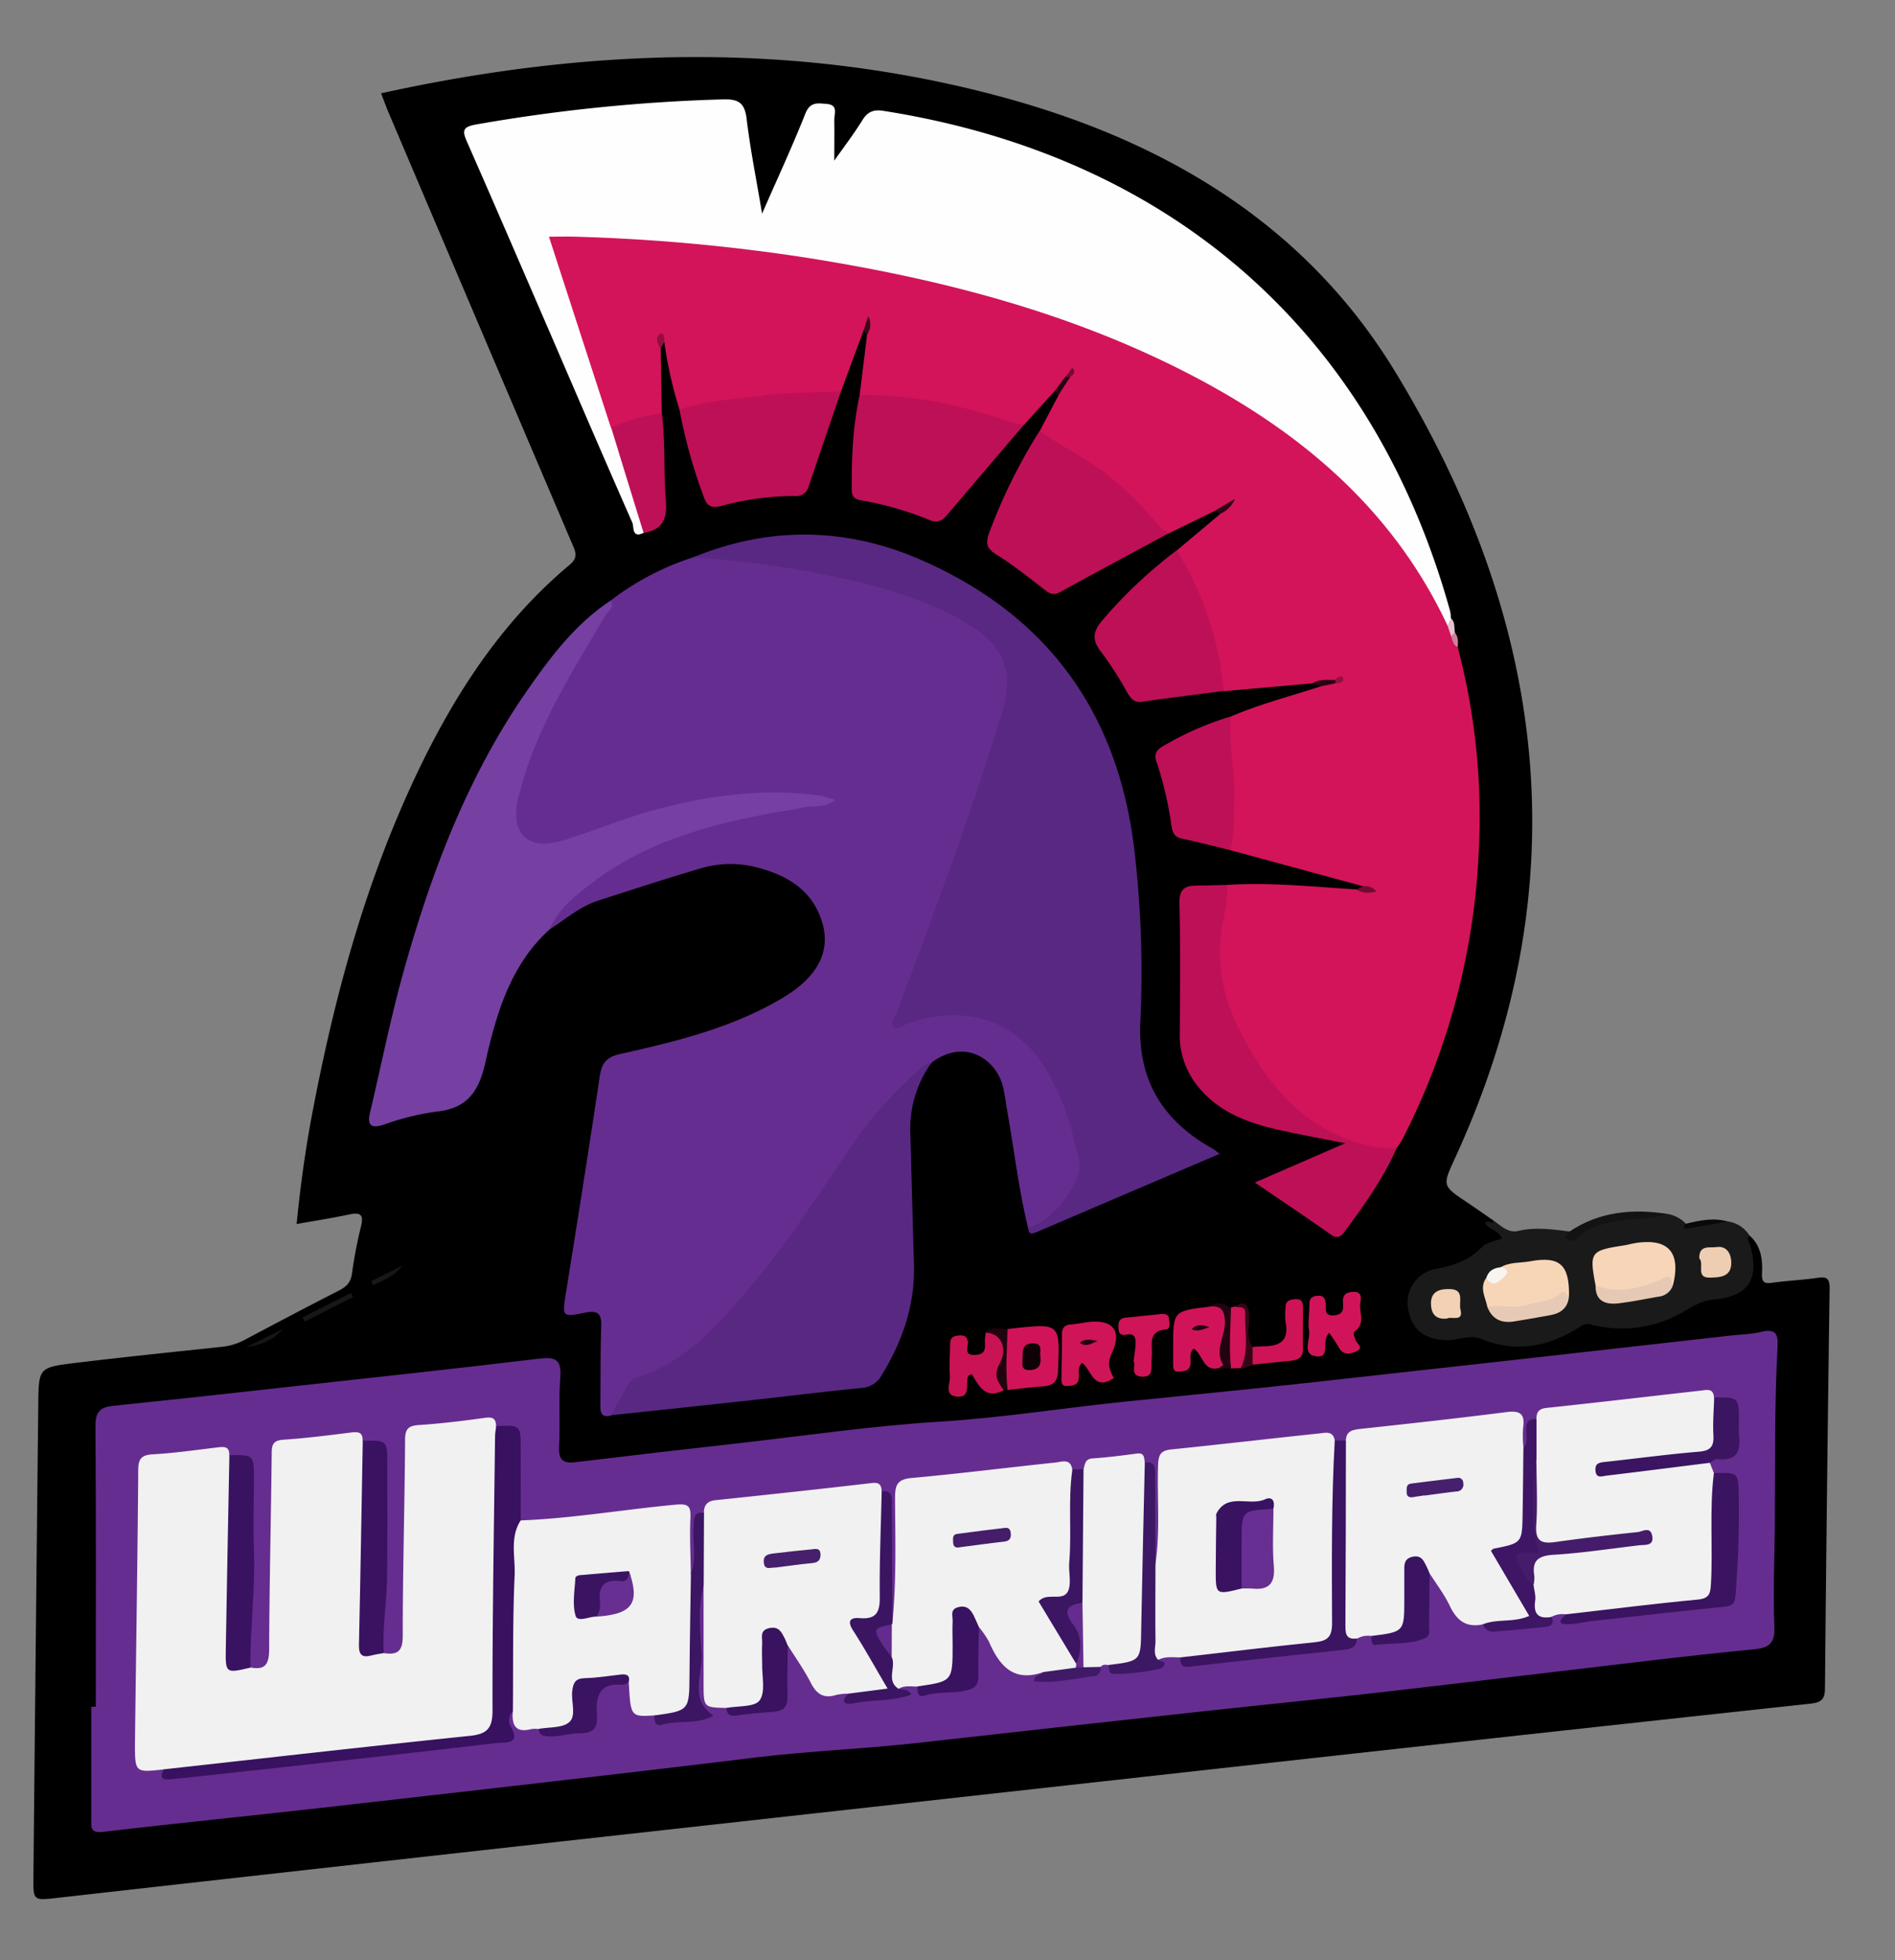 <svg id="Layer_1" data-name="Layer 1" xmlns="http://www.w3.org/2000/svg" viewBox="0 0 525.72 543.67"><rect x="0" y="0" width="525.72" height="543.67" fill="#808080" stroke="none"/><defs><style>.cls-1{fill:#1a1a1a;}.cls-2{fill:#131313;}.cls-3{fill:#090909;}.cls-4{fill:#d3145a;}.cls-5{fill:#662d90;}.cls-6{fill:#fefefe;}.cls-7{fill:#592883;}.cls-8{fill:#7540a2;}.cls-9{fill:#be1057;}.cls-10{fill:#d11459;}.cls-11{fill:#d01458;}.cls-12{fill:#c91355;}.cls-13{fill:#ce1357;}.cls-14{fill:#cf1458;}.cls-15{fill:#d21459;}.cls-16{fill:#22030f;}.cls-17{fill:#21030e;}.cls-18{fill:#350516;}.cls-19{fill:#181717;}.cls-20{fill:#171616;}.cls-21{fill:#181616;}.cls-22{fill:#300415;}.cls-23{fill:#260310;}.cls-24{fill:#740a32;}.cls-25{fill:#920e3e;}.cls-26{fill:#2a0412;}.cls-27{fill:#3f051b;}.cls-28{fill:#e3c1ce;}.cls-29{fill:#ce809c;}.cls-30{fill:#f7d5b8;}.cls-31{fill:#f7d6b8;}.cls-32{fill:#e7cab6;}.cls-33{fill:#e5c9b5;}.cls-34{fill:#eeceb3;}.cls-35{fill:#f2d1b5;}.cls-36{fill:#f8f4f1;}.cls-37{fill:#730b33;}.cls-38{fill:#970e40;}.cls-39{fill:#f1f1f1;}.cls-40{fill:#381160;}.cls-41{fill:#391361;}.cls-42{fill:#391261;}.cls-43{fill:#3a1361;}.cls-44{fill:#3b1462;}.cls-45{fill:#3e1665;}.cls-46{fill:#3b1562;}.cls-47{fill:#3c1563;}.cls-48{fill:#3d1864;}.cls-49{fill:#3a1462;}.cls-50{fill:#391260;}.cls-51{fill:#401a66;}.cls-52{fill:#22030e;}.cls-53{fill:#100107;}.cls-54{fill:#441c6a;}.cls-55{fill:#46206c;}.cls-56{fill:#451d6b;}.cls-57{fill:#642c8f;}.cls-58{fill:#622b8d;}.cls-59{fill:#672f91;}</style></defs><path d="M485.3,342.61c3.23,2.79,3.72,6.65,3.52,10.46-.14,2.74.76,3,3,2.67,4.12-.57,8.3-.73,12.41-1.34,2.57-.38,3.39.19,3.35,2.94q-.78,55.44-1.29,110.89c0,3-1,3.94-3.88,4.25q-92.32,10-184.63,20.26-81.13,9-162.26,18-70,7.79-139.93,15.66c-6.32.71-6.38.7-6.32-5.77q.64-65.69,1.35-131.38c.11-9.89.21-10,10.1-11.23,13.38-1.62,26.79-3,40.2-4.42a17.44,17.44,0,0,0,6.66-1.84c8.8-4.67,17.61-9.31,26.48-13.85,2.07-1.06,3.28-2.27,3.6-4.77a124.26,124.26,0,0,1,2.54-13.22c.77-3.23-.43-3.68-3.23-3.11-4.69,1-9.43,1.73-14.68,2.67,1-10.07,2.3-19.74,4.09-29.35,6.14-32.76,14.72-64.79,29-95C125.89,192.9,139,172.56,158,156.68c2.5-2.08,1.68-3.63.72-5.88Q133.2,91,107.81,31.24c-.71-1.67-1.32-3.38-2.09-5.36,57.51-12.67,114.74-14.42,171.71.87C323,39,362,62,387,103c42.37,69.55,51.51,142.49,16.6,218.33-3.47,7.55-3.5,7.52,3.48,12.19,2.47,1.66,4.91,3.38,7.36,5.07-1.09,2.73,4.42,2.61,2.48,5.48-1.23,1.83-3.95,1.82-5.49,3.32-3.49,3.42-7.78,4.82-12.43,5.85-4.86,1.08-7.33,4.7-6.85,9,.58,5.19,3.59,8.1,9.05,7.93a77.07,77.07,0,0,1,15.14,1.46c6.92,1.12,14.31.2,20.61-4a7.17,7.17,0,0,1,5.55-1.43c9.47,1.58,18.53.89,26.34-5.56,1.82-1.51,4.06-1.26,6.18-1.55,8.59-1.17,10.76-4.15,9.53-12.79C484.35,345.09,483,343.41,485.3,342.61Z"/><path class="cls-1" d="M485.3,342.61c-.8,1,0,1.92.26,2.79,2.57,9.37-.39,14.11-10.06,15-3.29.3-5.48,1.68-8.22,3.28A34.15,34.15,0,0,1,443,367.75c-1.59-.32-2.68-1.07-4.5.11-8.53,5.54-17.69,7.51-27.5,3.51-3.46-1.42-6.75.57-10.22.31-6.12-.45-9.23-3-10.24-9.35A9.51,9.51,0,0,1,398,352c5-.93,9.45-2.31,13.11-6.11,1.26-1.31,3.56-1.6,5.57-2.43-.92-2.19-3.4-2.43-4.61-4.06.38-1.55,2,.53,2.4-.83,2,1.52,4.09,3.46,6.7,2.83,4.84-1.15,9.54-.44,14.31.15.3.64.68,1.15,1.44.6,7.73-5.5,16.7-5.19,25.54-5.5a9.32,9.32,0,0,1,5.27,2.75c3.95.75,7.79-.7,11.7-.62A8.3,8.3,0,0,1,485.3,342.61Z"/><path class="cls-2" d="M462.41,336.65c-4,1.65-8.33,1.11-12.48,1.81-4.46.75-8.81,1.48-12.13,4.76-1.28,1.26-2.39,1.22-3.35.18-.74-.81.88-1.08,1-1.85C443.71,336,452.86,335.22,462.41,336.65Z"/><path class="cls-3" d="M479.38,338.78c-3.94.7-7.88,1.4-11.82,2.05-.12,0-.47-.48-.44-.7s.36-.49.56-.73C471.54,338.46,475.41,337.65,479.38,338.78Z"/><path class="cls-4" d="M292.47,108.61l-8.19,9c-2,1.55-4.1.94-6.16.23A126.35,126.35,0,0,0,242.63,111a6.15,6.15,0,0,1-4.14-1.39l2.07-16.89a9.35,9.35,0,0,0,.28-4c.44,1-.12,2.08-1.26,2.93l-6.27,16.9c-4.51,2.6-9.65,2-14.44,2.25-8.27.43-16.38,1.74-24.55,2.81-1.94.26-3.89.9-5.82-.07a113.91,113.91,0,0,1-4.21-18.7c-.29-.25-.45-1-.83-.69a1.92,1.92,0,0,0-.17,2.44q.14,9,.29,18a30.33,30.33,0,0,1-14.29,4.28c-1.89-1.15-2.38-3.15-3-5-4.66-14.42-9.07-28.91-13.75-43.32-1.57-4.84-.68-6,4.37-6.24,8.33-.38,16.63.64,24.9,1.21A489.17,489.17,0,0,1,251,75.18c31.77,6.83,62.34,16.88,90.46,33.47,22.4,13.2,41.71,29.73,55,52.51a80.91,80.91,0,0,1,5.48,11.18,22.79,22.79,0,0,1,1.09,3.43c.66,1.15.55,2.6,1.38,3.68a185,185,0,0,1,5.8,57.31A193.48,193.48,0,0,1,389,316.11a25.89,25.89,0,0,1-1.63,2.44c-2.45,1.83-5.08,1.15-7.67.46-19.95-5.3-31.52-19.17-39-37.58-4.91-12.08-4.35-23.95-.33-36,12-.78,24,.51,36,1.26,1.35.93,2.62-.36,3.34,0-.25,0-.87-.48-1.53-.89l-36.84-10a5.07,5.07,0,0,1-.84-3.3,131.23,131.23,0,0,0-.51-25.22c-.31-2.87-.72-6,1.45-8.55,8.07-3.45,16.55-5.64,24.87-8.34.89-1.25,2.19-1.34,3.51-1.27a1.08,1.08,0,0,1,.83,0c-.35-.54-.74.12-1.13,0-1.77.27-3.57-.26-5.28.39l-24.82,2.2c-1.69-1.84-1.68-4.26-2.12-6.48-2-9.92-4.84-19.54-9.93-28.37-.75-1.29-1.51-2.59-.92-4.18l12-10.07a5.76,5.76,0,0,1,1.53-1.83c.62-.26-.14-.57-.21-.35-.35,1.13-1.65.59-2.43,1.11l-12.67,6.19c-1.95,1-3.15-.19-4.25-1.52-8.17-9.92-18.27-17.41-29.47-23.54-1.16-.63-3.05-1-2.52-3.09l5.15-9.79c.06-1.91,1.57-3.08,2.32-4.58a.5.5,0,0,0,.12-.7,4.49,4.49,0,0,1-.21.84A8.91,8.91,0,0,1,292.47,108.61Z"/><path class="cls-5" d="M169.42,166.56a75.06,75.06,0,0,1,22.94-12c6.49-1.84,12.86,0,19.23.74,16.92,2,33.47,5.64,49.26,12.22A48.73,48.73,0,0,1,273.19,175c7.1,5.88,9.05,13.08,6.34,21.9-5.19,16.86-10.73,33.6-16.78,50.17-4.28,11.69-8.77,23.31-13.16,35.58,3.48,0,6.18-1.31,9-1.78,13.17-2.24,23.55,2.26,31.25,13,5.85,8.15,8.88,17.48,10.5,27.26,1.37,8.32-7.09,19.07-15.08,19.57-2.66-10.77-3.9-21.8-5.85-32.7-.4-2.28-.64-4.61-1.22-6.84-1.88-7.25-10.35-13.37-19.68-6.5-7.72,7.75-15.82,15.33-21.72,24.52-10.63,16.55-21.89,32.6-35.12,47.13-6.47,7.1-13.89,13.42-23.32,16.61a7.43,7.43,0,0,0-4.24,4c-1.16,2.2-2.29,4.46-4.66,5.68-2.88.7-2.91-1.17-2.89-3.16.07-7.16,0-14.33.23-21.48.14-3.63-.9-4.63-4.57-3.88-6.33,1.29-6.27,1.06-5.2-5.61,3.19-19.85,6.35-39.71,9.3-59.59.55-3.74,1.56-5.63,5.75-6.56,15.57-3.49,31.14-7.26,45.06-15.56,10.72-6.4,14.1-14.34,10-23.57-3.18-7.1-9.41-10.51-16.57-12.46a28.91,28.91,0,0,0-15.79,0c-9.72,2.85-19.38,6-29,9.12-5,1.62-8.89,5.13-13.23,7.88-1.57-2.89,1-4.22,2.36-5.86,9.66-11.31,22.55-17.36,36.25-22,11.09-3.79,22.55-5.85,34.11-7.47a9.67,9.67,0,0,1,5,.18c-22.1-3.7-43,.78-66.31,9.37-3.9,1.44-7.74,3-12,3-7,0-9.88-2.69-9.71-9.6.18-7.48,2.86-14.34,6-21C154.26,191.19,161,178.38,169.42,166.56Z"/><path class="cls-5" d="M26.58,473.35c0-26,.1-51.94-.1-77.92,0-3.95,1.4-5.16,4.92-5.53q24.56-2.55,49.1-5.31c23-2.54,45.94-5,68.89-7.76,4.28-.51,6.47-.14,6.06,5.07-.52,6.46,0,13-.35,19.47-.18,3.74,1.32,4.55,4.67,4.15q22.51-2.73,45.06-5.24c18.66-2.11,37.29-4.86,56-6,17.09-1.06,33.94-3.76,50.92-5.51,16.69-1.72,33.4-3.3,50.08-5.14q59-6.5,117.9-13.18c3-.34,6-.36,8.91-1.07,3.79-.93,4.71.51,4.51,4-.92,16.63-.64,33.29-.77,49.93-.08,9.33-.5,18.67-.12,28,.19,4.55-1.65,5.73-5.52,6.1q-14.4,1.41-28.77,3.11c-24.91,2.91-49.8,5.95-74.71,8.8-16.18,1.85-32.39,3.43-48.58,5.2q-39.87,4.35-79.72,8.82c-14.82,1.68-29.73,2.23-44.56,4-40.24,4.9-80.52,9.42-120.8,14-20.32,2.31-40.68,4.31-61,6.72-3.75.44-3.28-1.52-3.28-3.7v-31Z"/><path class="cls-6" d="M401.58,173.5c-15.18-32.36-40.9-53.91-71.94-69.91-33-17-68.44-26.12-104.85-31.95a513.16,513.16,0,0,0-65.5-6c-2.12-.06-4.26,0-7,0l17.18,52.93c1.67,1.1,2,2.93,2.5,4.66,1.87,6.48,4.39,12.76,6.07,19.3.44,1.71,1.35,3.41.47,5.26-3.29,1.61-2.6-1.74-3.08-2.83-7.78-17.64-15.38-35.35-23-53-7.57-17.5-15.11-35-22.8-52.46-1.38-3.13-1.52-4.3,2.58-5a471.47,471.47,0,0,1,68.4-6.94c4.33-.12,6,1,6.53,5.44,1,8.36,2.67,16.65,4.28,26.25,4.41-10.09,8.47-18.8,12-27.73,1.33-3.36,3.44-2.89,5.89-2.7,3.33.26,2.12,2.71,2.14,4.51.05,3.46,0,6.91,0,11.22,2.83-4,5.51-7.52,7.81-11.24,1.45-2.34,3.13-3,5.77-2.57C321,42.62,379.79,88.56,402.3,169.47a11.65,11.65,0,0,1,.21,2C402.88,172.44,403.45,173.52,401.58,173.5Z"/><path class="cls-7" d="M285.27,340.64c6.71-2.71,10.88-7.87,13.73-14.29,1.26-2.85,0-5.59-.61-8.29A69.4,69.4,0,0,0,290,296.38c-9.3-15.2-24.68-17.48-38.5-12.34-1.14.43-2.34,2-3.55.73s.26-2.46.7-3.64C259,253.45,269.44,225.8,278,197.49c3.44-11.44.42-18.56-9.9-24.64-13.39-7.9-28.24-11.34-43.24-14.21a289.93,289.93,0,0,0-32.46-4.1c21.26-8.71,42.6-8.29,63.41.87,34.89,15.36,54.36,42.3,58.88,80.25a291.52,291.52,0,0,1,1.67,47.79c-.74,16.16,6.22,27.4,19.95,35.06a24.23,24.23,0,0,1,2.05,1.5l-50.67,21.66C286.49,342.16,285.35,342.63,285.27,340.64Z"/><path class="cls-8" d="M169.42,166.56c1.18,2-.77,2.92-1.53,4.22-9.31,15.86-19.32,31.4-23.85,49.57-.08.32-.26.62-.33.94-2.14,10.24,2.64,14.78,12.74,11.7,8.4-2.56,16.51-6,25-8.31,15.14-4.07,30.43-6.22,46.11-4a32,32,0,0,1,4.11,1.17c-2.81,2.44-6.08,1.44-8.94,2.11-3.05.71-6.18,1.08-9.26,1.66-17.56,3.3-34.6,8.11-49.07,19.14-4.65,3.53-9.5,7.22-11.92,13-10.95,9.95-14.81,23.46-17.87,37.09-1.76,7.85-5,12.58-13.49,13.45a70.61,70.61,0,0,0-14.48,3.57c-3.9,1.27-4.81.16-3.94-3.52,3-12.57,5.5-25.26,8.93-37.7,7.81-28.27,18.06-55.56,35.08-79.79C153.13,181.66,159.92,172.82,169.42,166.56Z"/><path class="cls-7" d="M169.46,392.51c1.55-2.74,3.14-5.46,4.64-8.23a4.38,4.38,0,0,1,2.53-2.26c14-4.41,23-15,32-25.7,10.72-12.7,19.47-26.76,28.9-40.37,5.24-7.56,11.9-14.23,18.74-20.54a6.56,6.56,0,0,1,2.28-.81,31,31,0,0,0-6,19.62q.48,18.18,1,36.37c.33,11.18-3.09,21.23-8.86,30.66a6.75,6.75,0,0,1-5.45,3.67c-10.23,1-20.43,2.28-30.65,3.4Q189,390.45,169.46,392.51Z"/><path class="cls-9" d="M340.42,245.44c.35,5.36-1.52,10.46-1.9,15.7-.92,12.84,4.21,24,11,34.34C357,306.93,367.09,315.2,381,318a43.48,43.48,0,0,0,6.4.57c-3.65,8.27-8.85,15.57-14.19,22.78-1.06,1.44-2,2.44-4,1.05-6.79-4.76-13.67-9.38-21.08-14.43l25.07-10.9c-6.89-1.37-12.42-2.38-17.91-3.58-9.07-2-17.61-5.07-23.5-12.88a22.21,22.21,0,0,1-4.49-14c.09-12,.19-23.95-.09-35.92-.08-3.47.95-5,4.27-5.06C334.44,245.57,337.43,245.51,340.42,245.44Z"/><path class="cls-9" d="M288.4,119.53c6,4.25,12.77,7.39,18.62,12a95.53,95.53,0,0,1,14.42,14.15,4.48,4.48,0,0,0,3.2,2c-10.24,5.52-20.5,11-30.69,16.61-1.9,1-2.94.19-4.34-.88-4.34-3.35-8.66-6.79-13.3-9.69-2.55-1.59-2.9-3-2-5.64A152.61,152.61,0,0,1,288.4,119.53Z"/><path class="cls-9" d="M238.49,109.59c13.25-.32,26,2.34,38.56,6.34,2.37.75,4.63,1.93,7.23,1.64q-10.83,12.68-21.63,25.37c-1.35,1.6-2.73,2.17-4.76,1.29a90.67,90.67,0,0,0-19.1-5.48c-1.84-.34-2.48-1.13-2.49-2.93C236.23,127,236.59,118.23,238.49,109.59Z"/><path class="cls-9" d="M188.5,113.57c7.36-2.45,15.11-2.81,22.69-3.84,7.29-1,14.74-.82,22.12-1.15q-4.51,13.19-9,26.4a3.44,3.44,0,0,1-3.72,2.58,78.3,78.3,0,0,0-20.71,2.82c-2.36.6-3.68.07-4.55-2.36A145.18,145.18,0,0,1,188.5,113.57Z"/><path class="cls-9" d="M326.46,152.63a88.61,88.61,0,0,1,13,39c-7.54,1-15.09,1.9-22.61,3-2.29.32-3.17-1-4.17-2.64a97,97,0,0,0-7.25-11.27c-2.49-3.11-2.21-5.57.13-8.36A128.57,128.57,0,0,1,326.46,152.63Z"/><path class="cls-9" d="M341.45,198.71c-.74,7.64,1.28,15.15,1,22.78-.16,4.79.17,9.6-1.13,14.29-4.5-1.08-9-2.26-13.49-3.2-2.1-.43-2.55-1.81-2.83-3.51a99,99,0,0,0-4.16-17.84c-1-2.66.71-3.68,2.45-4.65A84.83,84.83,0,0,1,341.45,198.71Z"/><path class="cls-9" d="M178.55,147.8q-4.53-14.61-9-29.22a52.86,52.86,0,0,1,14.07-4c1,8.18.44,16.45,1.13,24.63C185.14,144.34,183.41,147,178.55,147.8Z"/><path class="cls-10" d="M338.18,379.41c-4.42,1.13-4.4-3.64-7-5.4-1.52,1.33-.63,3.11-.95,4.56-.39,1.75-1.76,1.71-3.08,1.83-1.81.17-1.68-1.12-1.69-2.27,0-1.49,0-3,0-4.46,0-10.06,0-10.06,10-11.27,4.15-1.31,5.16.86,5.35,4.49s-1.68,7-.29,10.68C341.1,379.12,339.06,378.88,338.18,379.41Z"/><path class="cls-11" d="M309,382.22c-5.67,3.69-6.11-2.11-8.76-4.26-1.55,1.4-.67,3.18-1,4.63-.4,1.75-1.79,1.71-3.11,1.81-1.84.15-1.65-1.21-1.65-2.33,0-4,.17-8,.12-12,0-1.94.83-2.65,2.65-2.76,1.48-.08,2.95-.43,4.43-.63,6.88-.89,9.76,2.23,6.78,8.6C307,378.34,307.85,379.93,309,382.22Z"/><path class="cls-10" d="M279.53,368.6l1.48-.17C294.2,367,294.1,367,293.51,380.3c-.13,3.07-1.44,4-4.17,4.2-3.29.22-6.56.67-9.84,1A21,21,0,0,1,279.53,368.6Z"/><path class="cls-12" d="M278.47,385.56c-5,2.75-6.92-1.19-8.91-4.49-.54.33-.94.43-1,.64-.78,2.14,1,6.25-3.43,5.58-3.28-.49-1.43-3.72-1.61-5.67-.28-2.95.07-6,.07-8.94,0-1.77,1-2.22,2.52-2.3,1.29-.07,2.13.1,2.4,1.7.23,1.38-1.41,3.95,2.14,3.7s2.37-2.82,2.63-4.72c.07-.49.12-1,.18-1.48,3.79-1.51,5,.1,5,3.81C278.5,377.45,277.43,381.51,278.47,385.56Z"/><path class="cls-10" d="M368.75,369.67c-2.32,2.2.58,7.08-3.68,6.48-3.94-.55-1.52-4.56-1.89-7s.09-5,.09-7.47c0-1.75.93-2.27,2.51-2.31s1.88.92,2,2.21c.13,1.51-.53,3.49,2.39,3.21,2.43-.23,2.57-1.64,2.42-3.41-.18-2.08.62-3,2.8-3.09,2.52-.06,2.21,1.74,2,3.07-.42,2.61,1.51,5.65-1.47,7.83-.79.58-.09,1.47.06,2.26.2,1.13,2.84,2.37,0,3.48-1.85.73-3.52.82-4.63-1.36A42.23,42.23,0,0,0,368.75,369.67Z"/><path class="cls-13" d="M347.48,373.59c1-.07,2-.21,3-.2,4.58,0,7.23-1.58,6.15-6.76a21.24,21.24,0,0,1,0-4c0-1.77,1.05-2.16,2.56-2.31,1.86-.18,2.3.77,2.29,2.34,0,3.83-.06,7.66,0,11.49,0,2.47-1.51,3.06-3.51,3.26-3.48.35-6.95.72-10.42,1.08A3.31,3.31,0,0,1,347.48,373.59Z"/><path class="cls-14" d="M314.48,377.57c.22-1.79.47-3.26.56-4.74s-.15-3.18-2.38-2.68c-1.85.41-2.36-.39-2.39-2,0-1.47.2-2.56,2-2.71,3.29-.28,6.57-.7,9.86-1,1-.1,2.09,0,2.18,1.33.06,1.08.58,2.78-.92,2.93-4.89.51-3.7,4.06-3.82,7,0,.66-.06,1.32-.12,2-.14,1.85.62,4.24-2.67,4.11C313.28,381.57,315.25,378.78,314.48,377.57Z"/><path class="cls-15" d="M344.26,379.42l-2.77.1c-2.16-5.64-1.56-11.28,0-16.91a3.5,3.5,0,0,0,.9-.23c1.29-.36,3.25-.7,3.26.85,0,5,1.15,10,.09,15C345.64,378.87,344.89,379.2,344.26,379.42Z"/><path class="cls-16" d="M341.52,362.61c-.16,5.64-.62,11.27,0,16.91l-3.31-.11c.41-.29,1.18-.81,1.16-.83-2.58-4.11.61-8,.45-12.1-.14-3.35-1.26-4.46-4.35-4.08C337.53,360.73,339.53,361.58,341.52,362.61Z"/><path class="cls-17" d="M278.47,385.56c-1.62-2.27-3-3.93-1.11-7.43,2.46-4.52,0-8.46-3.91-8.55,1.77-1.9,4-.78,6.08-1-.18,5.64-.63,11.28,0,16.92Z"/><path class="cls-18" d="M344.26,379.42c2.35-5,1-10.25,1.18-15.39.06-2-1.9-1.27-3-1.65,2.56-1.54,3.87-1.08,4.13,2.15.23,3-1.1,6.23.93,9.06l0,4.91C346.46,378.92,345.51,379.72,344.26,379.42Z"/><path class="cls-19" d="M83.93,365.37l13.42-6.77.6,1.13L84.6,366.51C84.37,366.13,84.15,365.75,83.93,365.37Z"/><path class="cls-20" d="M68.23,373.68l10.25-5.14C75.82,371.79,72.21,373.08,68.23,373.68Z"/><path class="cls-21" d="M103,355.29l8.63-4.3c-2.12,3-5.27,4-8.15,5.49Z"/><path class="cls-22" d="M337.31,141.49l5.28-3.1a7.76,7.76,0,0,1-4.17,4.17Z"/><path class="cls-23" d="M296.9,104.54q-1.68,2.59-3.35,5.2l-1.08-1.13,3-4A1,1,0,0,1,296.9,104.54Z"/><path class="cls-24" d="M378.19,245.77a4,4,0,0,1,3.67,1.51c-2.09.45-3.82.55-5.48-.58Z"/><path class="cls-25" d="M183.29,96.62c-1-1.41-1.73-3.1.06-4.1.69-.39,1.08,1.32.94,2.35Z"/><path class="cls-26" d="M364.25,189.46c1.93-1.23,4.1-.8,6.19-.9.25.23.32.45.22.67s-.18.31-.27.31l-4.07.83Z"/><path class="cls-27" d="M239.58,91.68l1.28-4a4.7,4.7,0,0,1-.3,5.06Z"/><path class="cls-28" d="M401.58,173.5l.93-2.05c1.25,1.07.87,2.59,1.11,3.94.4,1.07-.12,1.27-1,1.1C402.25,175.5,401.91,174.5,401.58,173.5Z"/><path class="cls-29" d="M402.58,176.49l1-1.1c1,1.21,1,2.63.79,4.07C403.08,178.92,403,177.58,402.58,176.49Z"/><path class="cls-30" d="M442.65,356.54c-1.75-9.28-1.46-9.68,7.75-11.12,1.15-.17,2.27-.5,3.41-.68,9.05-1.38,12.58,2.63,10.31,11.72a4.05,4.05,0,0,0-3.58-.14c-3.8,1.72-8,2-12.14,2.4C446.2,359,444.08,358.54,442.65,356.54Z"/><path class="cls-31" d="M416.33,351.46c2.51-1.48,5.42-1.14,8.12-1.64,8.3-1.55,11,1,10.83,9.7-3.86,1.17-7.38,3.2-11.56,3.7-3.83.45-7.45.63-11.08-.71-.52-2.67-2.26-5.28-.36-8.05C414.6,354.77,416.28,354.21,416.33,351.46Z"/><path class="cls-32" d="M412.64,362.51c3.72-.88,7.49.55,11.36-.7,3.05-1,6.44-.75,9-3.25,1.17-1.13,1.48.69,2.27,1-.27,3.08-2.18,4.62-5,5.16-3.38.65-6.79,1.21-10.19,1.77S414,366,412.64,362.51Z"/><path class="cls-33" d="M442.65,356.54c6.37,2.33,12.86.78,18.29-1.82,3.79-1.81,2.15,1.33,3.18,1.74a4.68,4.68,0,0,1-4,3.16c-3.73.65-7.45,1.43-11.21,1.86C445.35,361.87,442.6,360.86,442.65,356.54Z"/><path class="cls-34" d="M471.42,349c-.09-3.86,3-2.86,4.64-3.12,2.83-.46,4.18,1.59,4.24,4.26.09,4.24-3.6,4.13-6,4.2C470.3,354.44,472.92,350.37,471.42,349Z"/><path class="cls-35" d="M401.46,365.69c-3.27.38-4.42-1.46-4.48-4.06-.08-3.7,2.75-4.22,5.45-4.11,3.91.17,2.23,3.73,2.74,5.67C406.09,366.75,402.66,365,401.46,365.69Z"/><path class="cls-36" d="M416.33,351.46c1.75.34,2.48,1.27,1,2.62s-3.14,3.17-5,.38C412.89,352.46,414.38,351.66,416.33,351.46Z"/><path class="cls-37" d="M296.9,104.54l-1.4.11c.65-.88,1.31-1.75,2-2.67C298.72,103.35,297.63,103.89,296.9,104.54Z"/><path class="cls-38" d="M370.39,189.54a1.92,1.92,0,0,0,.05-1c.69-.81,1.83-1.53,2.22-.26C372.94,189.21,371.44,189.58,370.39,189.54Z"/><path class="cls-39" d="M106.45,458.47c3.64.57,5.28-.33,5.28-4.65,0-18.14.53-36.27.65-54.41,0-3,.81-4,3.81-4.18,6.13-.41,12.25-1.15,18.34-2,2.26-.33,3.09.26,3.09,2.4,2.73,5.55,1.68,11.53,1.22,17.18-1.54,18.64-.4,37.29-.81,55.93-.06,2.67,0,5.33-.12,8-.19,3-1.56,4.8-4.76,5.39-7.85,1.45-15.8,1.88-23.69,2.86-11,1.37-22,2.48-33.08,3.74-9.22,1.05-18.46,1.95-27.68,3a4,4,0,0,1-3.26-1c-8,.9-8,.89-8-7.25.3-25.24.72-50.49.91-75.74,0-3.21.93-4.23,4.14-4.4,6-.34,11.89-1.2,17.82-1.91,1.78-.21,3.37-.37,3.29,2.15,2.7,7.59,1.5,15.4.89,23.06-.81,10.29-.19,20.55-.54,30.81-.14,4.13,2.9,4.18,5.48,5,4.28.87,5.23-1.06,5.24-5.13.07-18.1.51-36.2.71-54.3,0-2.35.42-3.53,3.18-3.72,6.28-.42,12.55-1.21,18.81-2,2-.25,3.27-.13,3.23,2.24,2.65,7.25,1.5,14.73.89,22.06-.87,10.6-.15,21.2-.56,31.78C100.81,457.68,104.1,457.38,106.45,458.47Z"/><path class="cls-39" d="M474.35,405.7c.38.95.75,1.91,1.12,2.86a4.5,4.5,0,0,1,.85,3.29c-.68,8.28-.21,16.58-.35,24.87-.12,7.26-.64,7.53-7.84,8.39-9.51,1.14-19,2.29-28.54,3.26-1.83.18-3.6.74-5.19-.64a6.31,6.31,0,0,0-4,.71c-3,2-4.57.58-5.26-2.39-.48-2.08-.78-4.2-1.06-6.32-.08-8.2.61-9.11,8.66-10.23,7.16-1,14.4-1.34,21.5-2.81-7,.34-13.86,1.19-20.77,2s-8.36-.49-8.45-7.35c-.08-5.66.11-11.31-.13-17,.33-3.61-.88-7.42,1.35-10.78,0-1.87.62-2.86,2.83-3.09,14.29-1.5,28.56-3.2,42.84-4.8,1.57-.18,3.44-.72,3.58,1.9,2.27,4.06,1.52,8.38.8,12.58-.51,3-3.15,3.47-5.75,3.78-8.06,1-16.16,1.53-24.12,3.29,6.12-.18,12.17-1.2,18.25-1.69C467.9,405.31,471.17,403.88,474.35,405.7Z"/><path class="cls-39" d="M373.39,399.56c.05-2.65,1.75-3,4-3.26,13.54-1.46,27.08-2.95,40.6-4.67,3.85-.5,5.12.61,4.55,4.41a31.32,31.32,0,0,0,.11,5.47c1.57,1.85,1.14,4.11,1.17,6.23.07,4.83,0,9.66,0,14.49.06,3.94-.31,7.35-5.34,8-2.57.33-2,2.16-1.06,3.76,2,3.47,4.23,6.8,6.08,10.34,2,3.81,1.47,4.8-2.73,5.95a19.75,19.75,0,0,1-9.39.22c-4.54,1-7.21-1-9.14-5.06-1.52-3.21-3.74-6.09-5.66-9.12-1.75-.24-2.56-3.34-4.63-1.95-1.66,1.11-1.06,3.35-1.12,5.15-.07,2.33,0,4.66,0,7-.14,7.1-3.14,9.19-10.34,7.22a6.12,6.12,0,0,0-4,.72c-1.83,1.28-3.1.61-3.94-1.22a8.34,8.34,0,0,1-.63-3.39q-.19-22.83,0-45.66A6.54,6.54,0,0,1,373.39,399.56Z"/><path class="cls-39" d="M235.41,469.72a17.07,17.07,0,0,0-3.38.35c-3.41,1.07-5.43-.1-7.05-3.27-1.85-3.62-4.25-7-6.41-10.43a6.12,6.12,0,0,1-2-1.4c-2.57-2.25-3.42-.74-3.62,1.76-.21,2.78-.06,5.59-.08,8.38-.06,8.47-2.69,10.45-11.35,8.58-6.33-.14-6.33-.14-6.33-6.79q0-13.66,0-27.32a33.24,33.24,0,0,1,.09-20c0-2.1.89-3.27,3.18-3.51,14.48-1.52,28.95-3.07,43.41-4.76,2.13-.25,2.64.55,2.72,2.3a3.83,3.83,0,0,1,1,2.24c.15,9.63.92,19.27-.63,28.86-.39,2.43-1.13,4.57-4,5.05-3,.51-2.81,2.13-1.56,4.26,2.12,3.58,4.33,7.1,6.22,10.81,1.53,3,.87,4.85-2.6,5.08C240.53,470.08,237.91,471.77,235.41,469.72Z"/><path class="cls-39" d="M247.6,449.71c1.11-11.38.76-22.79.71-34.19,0-3.57.52-5.23,4.53-5.6,13.36-1.22,26.68-2.9,40-4.3,1.72-.18,4.19-1.25,4.64,2a4,4,0,0,1,1,3.22c-1.32,9.05-.4,18.17-.72,27.24-.1,2.88-.76,5.25-4.12,5.81-3,.51-2.68,2.22-1.52,4.31,2.4,4.32,5.47,8.29,6.88,13.14a2.69,2.69,0,0,1-.58,1.58c-2.92,1.35-5.83,2.85-9.06.86-8.22,2.86-12.12-1.84-15-8.47a25.27,25.27,0,0,0-2.74-4c-2-.39-2.54-4-4.61-3s-1,3.9-1.15,6c-.12,1.81,0,3.63,0,5.45-.15,7.51-3.78,10.07-11.32,8-1.78,0-3.6-.38-5.26.63-1.94,1.23-2.21-.46-2.66-1.6-.87-2.21-.58-4.56-.62-6.86.35-2.93-.34-5.92.54-8.82A2.82,2.82,0,0,1,247.6,449.71Z"/><path class="cls-39" d="M181.51,475.77c-6.54.38-6.54.38-7.08-9.22-2.2-1-4.55-.63-6.8-.46-6.67.51-7.27,1.22-7.81,8-.44,5.64-2.61,6.78-10.39,5.45a7.73,7.73,0,0,0-2,0c-4.45,1.18-5.49-1.13-5.16-4.92-1.49-1.62-1.42-3.67-1.39-5.64.19-14.06-.81-28.15,1-42.17.25-1.94-.53-4.54,2.55-5.13,14.46-.56,28.73-3.05,43.11-4.38,3.65-.34,4.13.59,4,3.8-.23,5.14.05,10.31.11,15.46,1.47,1.67,1.25,3.72,1.25,5.7q0,13,0,26C192.89,475.69,189.1,478.19,181.51,475.77Z"/><path class="cls-39" d="M320.55,433.66c1.35-9.06.43-18.19.73-27.28.09-2.94.71-4.08,3.66-4.39,13.7-1.39,27.39-3,41.09-4.44,1.74-.19,3.79-.78,4.26,1.95a12,12,0,0,1,.71,4.4c0,15,.07,29.92-.05,44.88-.05,5.88-1.61,7.73-7.11,8.12-10.9.77-21.67,2.72-32.58,3.31-1.35.08-2.63.38-3.79-.54-2.09,0-4.22-.35-6.19.71-1.86-.06-2.07-1.6-2.14-2.82a155.23,155.23,0,0,1,0-21.35A3.45,3.45,0,0,1,320.55,433.66Z"/><path class="cls-39" d="M300.6,407.48c.42-1.36.37-2.87,2.54-3,4.11-.27,8.2-.81,12.29-1.35,2.13-.28,1.93,1.21,2.16,2.46,2.69,5.56,1.55,11.53,1.16,17.18-.75,10.66-.54,21.3-.76,31.95-.15,7-3.65,9.32-10.51,7.07-.77-.1-1.55-.24-2.12.52-2.12,1.2-4.19,2.09-5.77-.77-1-5.66-.47-11.37-.6-17.06-.19-9.43-.1-18.86,0-28.28A21.2,21.2,0,0,1,300.6,407.48Z"/><path class="cls-40" d="M144.47,421.63c-3.11,4.79-1.47,10.22-1.7,15.29-.56,12.53-.37,25.1-.48,37.65a3.57,3.57,0,0,0-.67,4.18c3.11,5.23-1.57,4.4-3.77,4.66-20.63,2.44-41.28,4.7-61.93,7-9.34,1-18.68,2.09-28,3-1.74.18-4.23.54-2.45-2.7,28.26-3.12,56.51-6.35,84.79-9.27,4.83-.5,6.39-2,6.38-7.09-.06-25.27.4-50.55.7-75.83,0-1,.2-2,.31-3,6.82-.3,6.81-.3,6.81,6.57Q144.45,411.9,144.47,421.63Z"/><path class="cls-41" d="M69.47,462.51c-6.84,1.6-6.93,1.6-6.83-5.13.29-17.93.66-35.85,1-53.78,6.82-.16,6.82-.16,6.8,6.76,0,6.3-.22,12.62,0,18.91C70.91,440.38,69.37,451.42,69.47,462.51Z"/><path class="cls-42" d="M106.45,458.47c-1.13.21-2.28.37-3.4.66-2.58.68-3.53-.14-3.47-2.92.42-18.87.72-37.74,1.06-56.61,6.81-.18,6.81-.18,6.8,6.75,0,10.44.07,20.89-.07,31.33C107.28,444.61,106.05,451.51,106.45,458.47Z"/><path class="cls-43" d="M434.4,447.73c12.18-1.4,24.34-2.94,36.55-4.09,3.18-.3,3.55-1.55,3.71-4.3.58-10.25-.46-20.55.81-30.78,6.93-.21,6.82-.21,6.92,6.92.13,9-.2,17.88-.9,26.81-.15,1.88-.46,3-2.71,3.28-12.32,1.25-24.62,2.63-36.92,4-2.29.25-4.57.87-6.86.89C431.28,450.49,433.3,448.94,434.4,447.73Z"/><path class="cls-44" d="M327.47,459.67c12.36-1.41,24.7-2.93,37.08-4.18,3.51-.35,5-1.22,5-5.28-.08-16.9-.19-33.82.74-50.72l3.1.07c0,17-.05,33.91-.14,50.87,0,2.33-.09,4.43,3.2,4-.06,2.05-1.23,2.86-3.17,3.07-14.45,1.54-28.91,3.09-43.35,4.75C327.63,462.52,327.42,461.36,327.47,459.67Z"/><path class="cls-45" d="M411.39,450.49c4-1.62,8.56-.39,12.85-2.33L413.62,430.1c.34-.27.54-.55.79-.59,7.84-1.56,7.86-1.56,8-9.6.1-6.13.15-12.26.22-18.4,1.36-1.53.74-3.39.75-5.1,0-2.07.83-3,2.89-2.82l0,11c-.74,6.94-.14,13.9-.31,20.85,0,.66-.36.06,0,.46,3.38,3.53,2.35,5.45-2.09,6.47-1,.22-.8,1.4-.43,2.14.82,1.63.83,3.58,2,5.05.17,1.46.67,3,.46,4.38-.54,3.71.88,5.14,4.52,4.51.89,1.67,0,2.56-1.51,2.72-4.83.55-9.67,1-14.52,1.36A2.91,2.91,0,0,1,411.39,450.49Z"/><path class="cls-46" d="M247.37,459.56c1.33,2.78-1.64,6.47,1.87,8.79,1.12.48,2.7-.1,3.59,1.62-5.26,2-10.76,1.32-16,2.45-1.84.39-4.21-.06-1.44-2.7l10.85-1.4c-3.32-5.62-6.28-11-9.57-16.11-1.78-2.78-.67-3.65,1.89-3.43,4.45.37,5.55-1.56,5.51-5.79-.11-9.79.32-19.59.53-29.39,3.19-.33,2.82,1.91,2.83,3.9l.15,32.21a.9.9,0,0,1-.18.83,5.6,5.6,0,0,1-3.91,1.7C245.67,454.2,246.4,456.94,247.37,459.56Z"/><path class="cls-47" d="M300.6,407.48l-.3,37c-1.84,1.66-2.47,3.22-1.41,5.94,1.37,3.5,2.33,7.45-.31,11.05l-10.46-17.33c.43-.38.54-.5.67-.59,2.31-1.66,6.24.54,7.52-2.28,1-2.22.1-5.24.32-7.88.73-8.6-.38-17.27.88-25.85Z"/><path class="cls-48" d="M307.48,461.78c9-1.1,9-1.1,9.12-9.95.28-15.42.65-30.83,1-46.25,3.14-.33,2.86,1.86,2.86,3.87q0,12.1.1,24.21c0,7.2-.1,14.4,0,21.6,0,1.71-.74,3.61.77,5.12.84.47,2.78.4,1.11,2.11-.88.9-13.48,2.33-14.3,1.53C307.61,463.56,307.67,462.54,307.48,461.78Z"/><path class="cls-44" d="M474.35,405.7c-9.57,1.2-19.14,2.42-28.72,3.57-1.17.14-2.8.86-3-1.35s1.19-2.3,2.81-2.48c8.6-.93,17.18-2.11,25.8-2.81,3.28-.27,4.28-1.41,4.1-4.57-.19-3.47.12-7,.21-10.46,6.88-.05,6.88-.05,6.88,6.81a28.52,28.52,0,0,0,0,3.46c.56,4.55-.57,7.47-6,6.79C475.79,404.58,475.05,405.33,474.35,405.7Z"/><path class="cls-47" d="M181.51,475.77c9.77-1.34,9.71-1.34,9.78-11.38.07-9.3.26-18.59.39-27.88,1.66-4.28.41-8.73.74-13.1.15-2-.23-4.17,2.89-3.84l-.09,20c-1.66,6.36-1,12.87-.58,19.23.34,5.64-3.58,12.37,3.27,17-4.48,2.66-9.7,1.16-14.38,2.57C181.72,478.91,181.51,477.18,181.51,475.77Z"/><path class="cls-42" d="M254.5,467.72c9.78-1.41,9.78-1.41,9.78-11.54,0-2.16-.11-4.32,0-6.46.09-1.46-.88-3.41,1.63-4,2.27-.55,3.39.65,4.25,2.41.5,1,.95,2.1,1.42,3.15-.06,4.33-.25,8.66-.16,13,.06,2.7-.5,4-3.62,4.62-3.77.79-7.63.17-11.34,1.39C254.55,470.88,254.54,469.07,254.5,467.72Z"/><path class="cls-49" d="M380.47,453.72c9.12-1.14,9.12-1.14,9.12-10.33V436c0-1.83-.24-3.7,2.29-4.24s3.12,1.19,3.94,2.8c.3.57.52,1.19.77,1.79,0,4.78-.06,9.57-.14,14.36,0,1.26.48,2.9-1,3.57-4.46,2-9.35,1.29-14,1.95C380.41,456.34,380.5,454.69,380.47,453.72Z"/><path class="cls-50" d="M201.51,473.69c3.2-.61,7.87-.18,9.24-2.11,1.68-2.35.61-6.67.69-10.14,0-1.83-.11-3.67,0-5.48.14-1.63-.85-3.79,1.93-4.4s3.49,1.2,4.41,3c.29.58.5,1.2.75,1.81,0,4.47-.22,8.95-.07,13.42.11,3.11-.41,4.72-4.17,5-3.26.24-6.58.46-9.83,1C202.54,476.08,201.66,475.61,201.51,473.69Z"/><path class="cls-49" d="M149.43,479.5c2.9-.54,6.59-.2,8.49-1.87,2.06-1.82.48-5.67.83-8.62.28-2.39.93-3.53,3.55-3.59,3.32-.07,6.62-.63,9.93-1,1.61-.18,2.65.2,2.2,2.13-.61.26-1.25.78-1.83.72-6.45-.68-7.4,3.48-7,8.3.3,4-1.14,5.16-5,5.16-2.75,0-5.51,1-8.36.85C150.71,481.52,149.54,481.28,149.43,479.5Z"/><path class="cls-51" d="M300.59,462.41l4.77-.11c.09,1.32-.49,2.42-1.76,2.57-5.54.64-11.05,2.07-16.76,1.43.21-2.12,2-1.51,2.56-2.56l9.06-1.22A1.68,1.68,0,0,1,300.59,462.41Z"/><path class="cls-52" d="M335.55,368.08c-2.14.69-3.28,1.37-5,.55C332,367.23,333.36,367.35,335.55,368.08Z"/><path class="cls-52" d="M304.48,371.9c-2,.91-3.24,1.7-4.92.54C300.91,371.24,302.26,371.45,304.48,371.9Z"/><path class="cls-53" d="M283.66,377.47c.18-2.43-.43-4.9,2.94-4.9,2.78,0,1.83,2.08,2,3.5.3,2.2-.15,3.81-2.89,3.91C283.34,380.07,283.62,378.56,283.66,377.47Z"/><path class="cls-54" d="M425.46,439.55c-2.62-1.29-2.88-4.29-4.5-6.33-1-1.33-.2-2.54,1.56-2.62s3.51,0,4.23,0c-2.2-8.95-1.71-17.45-.51-26,0,6.15.36,12.31-.05,18.42-.3,4.56,1.56,5.19,5.39,4.64,7.55-1.07,15.13-1.95,22.72-2.74,1.34-.14,3.54-1.67,4.05,1,.56,2.91-1.88,2.46-3.6,2.66-7.91.92-15.8,2.15-23.74,2.63-4.31.26-6.06,1.63-5.34,5.92A9.87,9.87,0,0,1,425.46,439.55Z"/><path class="cls-55" d="M395.14,414.74c-1,.15-2,.29-2.95.46-1.16.21-2-.06-1.94-1.43,0-1-.17-2.12,1.22-2.3,4.28-.56,8.56-1.07,12.83-1.59a1.38,1.38,0,0,1,1.64,1.42,1.9,1.9,0,0,1-1.9,2.35c-3,.34-5.92.76-8.89,1.15Z"/><path class="cls-55" d="M215.24,434.75c-1.48-.08-3.1.85-3.34-1.34s1.3-2.4,2.84-2.58c3.45-.41,6.9-.81,10.36-1.12,1-.1,2.46-.56,2.53,1.34.05,1.63-.68,2.31-2.34,2.47C221.84,433.83,218.4,434.35,215.24,434.75Z"/><path class="cls-56" d="M266.42,429.1c-1.15.27-2,0-2-1.35,0-.92-.31-2.13,1.12-2.33q6.63-.9,13.28-1.67c1.35-.16,1.59.82,1.61,1.91s-.55,1.74-1.75,1.88C274.6,428,270.51,428.58,266.42,429.1Z"/><path class="cls-57" d="M300.59,462.41l-2.13.11.12-1c1.5-3.71,1.7-7.55-.74-10.77-2.94-3.86-2.17-5.64,2.46-6.22Q300.45,453.48,300.59,462.41Z"/><path class="cls-58" d="M247.37,459.56c-.86-1.16-1.82-2.26-2.58-3.48-2.68-4.3-2.49-4.65,2.63-5.54Z"/><path class="cls-49" d="M165.47,448.36c-2-.07-5.23,1.7-5.8-.27-.92-3.17-.25-6.83-.06-10.28,0-.85,1.22-1,2-1,4.26-.38,8.53-.73,12.8-1.08,1,1.89.49,3.51-1.55,3.75-4,.46-5.26,2.75-5.4,6.33A2.86,2.86,0,0,1,165.47,448.36Z"/><path class="cls-59" d="M165.47,448.36a5.74,5.74,0,0,0,1-3.74c-.58-4.29.8-6.69,5.59-6.11,2,.24,2.49-1.13,2.43-2.82C177.62,444.66,175.46,447.7,165.47,448.36Z"/><path class="cls-42" d="M344.45,440.57c-7.18,1.79-7.2,1.79-7.17-5.24,0-4.82.1-9.65.15-14.47,0-.33-.11-.72,0-1,3-6,9.1-2.08,13.43-4,2.15-1,2.94.55,2.39,2.66-7.73,1.63-7.79,7.36-7.44,13.53C346,434.9,346.52,438,344.45,440.57Z"/><path class="cls-59" d="M344.45,440.57q0-6.42,0-12.83c0-8.84,0-8.84,8.83-9.24,0,5.28-.32,10.58.11,15.81.39,4.77-1.26,6.75-6,6.27A29.22,29.22,0,0,0,344.45,440.57Z"/></svg>